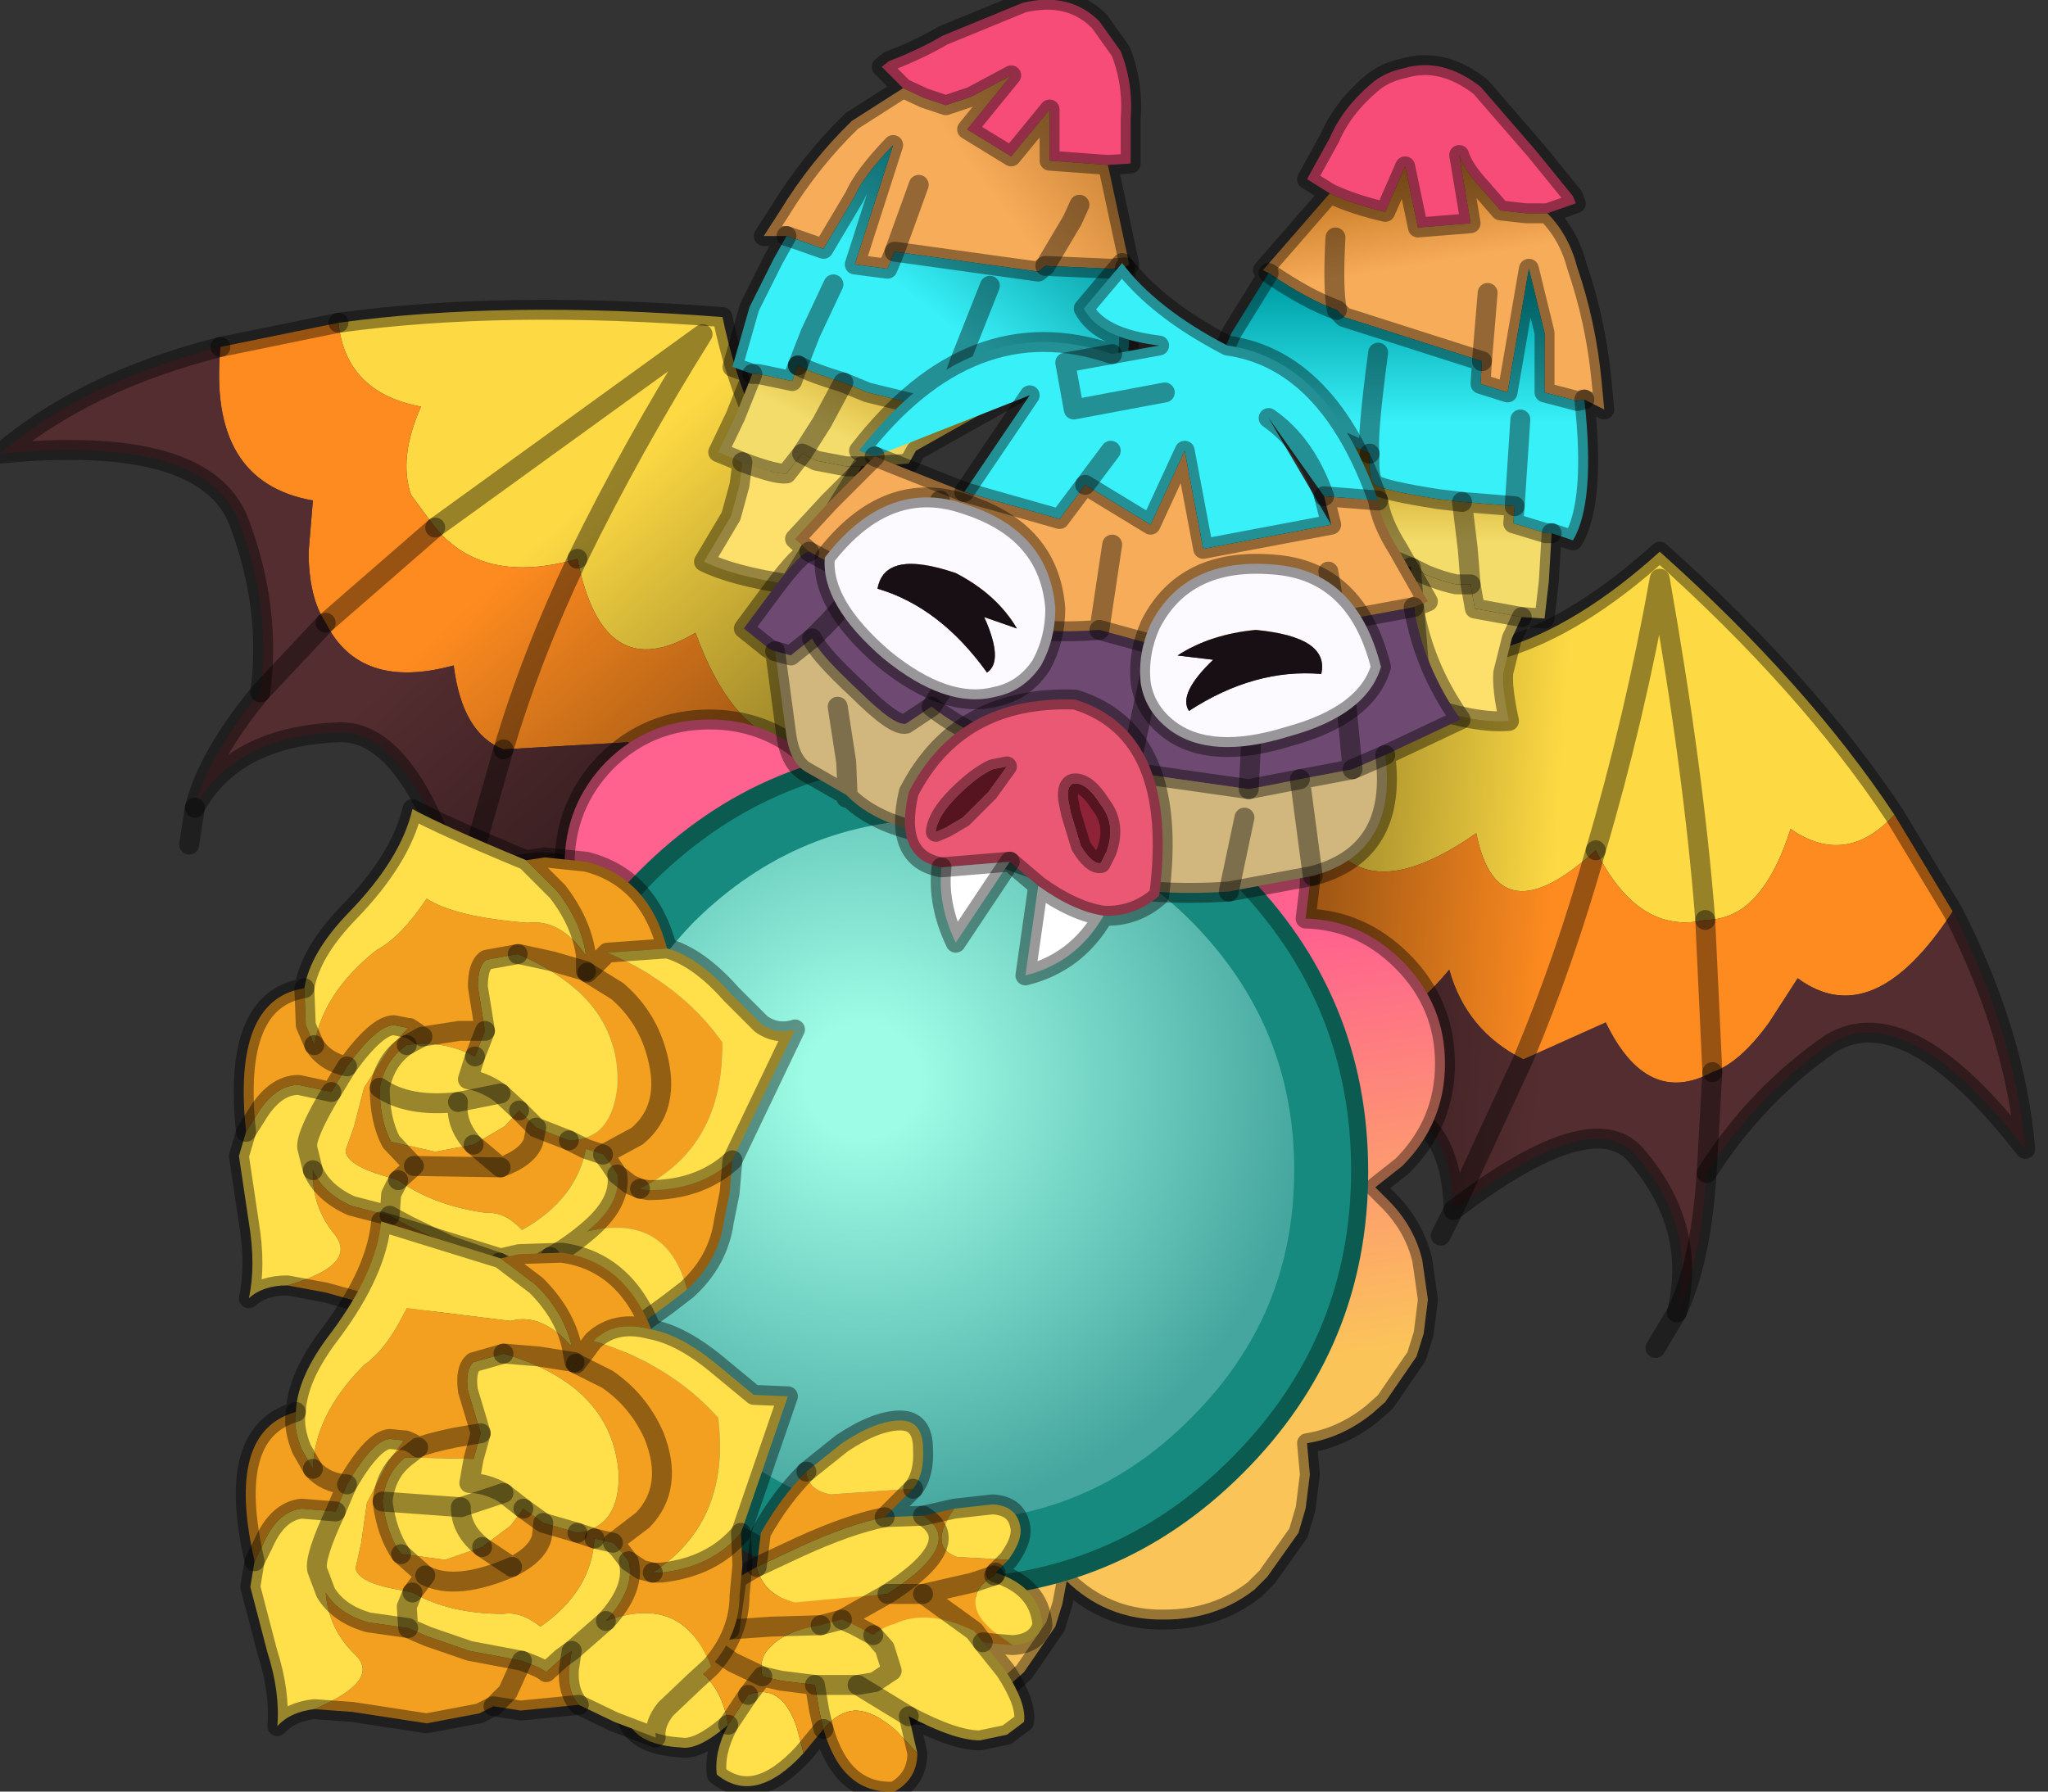 <?xml version="1.0" encoding="utf-8"?>
<svg version="1.1" id="Layer_1"
xmlns="http://www.w3.org/2000/svg"
xmlns:xlink="http://www.w3.org/1999/xlink"
width="72px" height="63px"
xml:space="preserve">
<rect width="100%" height="100%" fill="#333333" stroke="none"/>
<g id="PathID_349" transform="matrix(1, 0, 0, 1, 18.1, 26.2)">
<path style="fill:#FDD943;fill-opacity:1" d="M41.85 6.15Q41.45 0.95 40.25 -5.85Q39.35 -0.85 38 3.7Q34.55 6.85 33.8 3.1Q28.35 6.9 27.75 0L25.05 -0.35L29.6 -3.6Q34.5 -1.6 40.25 -6.8Q45.45 -2.15 48.5 2.45Q46.8 4.3 44.85 2.95Q44.2 5 43.15 5.75Q42.55 6.15 41.85 6.15Q39.5 6.7 38 3.7Q39.35 -0.85 40.25 -5.85Q41.45 0.95 41.85 6.15" />
<path style="fill:#FE8B20;fill-opacity:1" d="M45.1 8.2L44.1 9.75Q43.05 11.2 42.1 11.5Q39.8 12.75 38.35 9.75L41.85 6.15Q42.55 6.15 43.15 5.75Q44.2 5 44.85 2.95Q46.8 4.3 48.5 2.45L50.55 5.85Q47.75 10.15 45.1 8.2M38.35 9.75Q36.65 11.55 35.45 11.05Q36.9 7.6 38 3.7Q39.5 6.7 41.85 6.15L42.1 11.5M25.05 -0.35L27.75 0Q28.35 6.9 33.8 3.1Q34.55 6.85 38 3.7Q36.9 7.6 35.45 11.05Q33.45 10.05 32.85 7.9Q28.95 12.6 26 6.6L24.15 0.35L25.05 -0.35" />
<path style="fill:#542D30;fill-opacity:1" d="M38.35 9.75Q39.8 12.75 42.1 11.5L41.9 15.05L42.1 11.5Q43.05 11.2 44.1 9.75L45.1 8.2Q47.75 10.15 50.55 5.85Q52.75 10.15 53.1 14.2Q48.95 8.85 46.25 10.5Q43.65 12.3 41.9 15.05Q41.7 18.15 40.85 19.95Q41.6 16.95 39.4 14.4Q37.85 12.65 33 16.35L35.45 11.05M33 16.35Q32.95 12.15 28.8 12.4L20.45 2.8L24.15 0.35L26 6.6Q28.95 12.6 32.85 7.9Q33.45 10.05 35.45 11.05Q36.65 11.55 38.35 9.75L33 16.35" />
<path style="fill:none;stroke-width:0.7;stroke-linecap:round;stroke-linejoin:round;stroke-miterlimit:3;stroke:#000000;stroke-opacity:0.4" d="M25.05 -0.35L29.6 -3.6Q34.5 -1.6 40.25 -6.8Q45.45 -2.15 48.5 2.45L50.55 5.85Q52.75 10.15 53.1 14.2Q48.95 8.85 46.25 10.5Q43.65 12.3 41.9 15.05Q41.7 18.15 40.85 19.95L40.1 21.2" />
<path style="fill:none;stroke-width:0.7;stroke-linecap:round;stroke-linejoin:round;stroke-miterlimit:3;stroke:#000000;stroke-opacity:0.4" d="M41.85 6.15L42.1 11.5" />
<path style="fill:none;stroke-width:0.7;stroke-linecap:round;stroke-linejoin:round;stroke-miterlimit:3;stroke:#000000;stroke-opacity:0.4" d="M42.1 11.5L41.9 15.05" />
<path style="fill:none;stroke-width:0.7;stroke-linecap:round;stroke-linejoin:round;stroke-miterlimit:3;stroke:#000000;stroke-opacity:0.4" d="M24.15 0.35L20.45 2.8L28.8 12.4Q32.95 12.15 33 16.35L35.45 11.05Q36.9 7.6 38 3.7" />
<path style="fill:none;stroke-width:0.7;stroke-linecap:round;stroke-linejoin:round;stroke-miterlimit:3;stroke:#000000;stroke-opacity:0.4" d="M25.05 -0.35L24.15 0.35" />
<path style="fill:none;stroke-width:0.7;stroke-linecap:round;stroke-linejoin:round;stroke-miterlimit:3;stroke:#000000;stroke-opacity:0.4" d="M40.85 19.95Q41.6 16.95 39.4 14.4Q37.85 12.65 33 16.35L32.55 17.25" />
<path style="fill:none;stroke-width:0.7;stroke-linecap:round;stroke-linejoin:round;stroke-miterlimit:3;stroke:#000000;stroke-opacity:0.4" d="M38 3.7Q39.35 -0.85 40.25 -5.85Q41.45 0.95 41.85 6.15" />
</g>
<g id="PathID_350" transform="matrix(1, 0, 0, 1, 18.1, 26.2)">
<linearGradient
id="LinearGradID_208" gradientUnits="userSpaceOnUse" gradientTransform="matrix(0.007, 0.001, -0.001, 0.016, 30.55, 8.1)" spreadMethod ="pad" x1="-819.2" y1="0" x2="819.2" y2="0" >
<stop  offset="0" style="stop-color:#000000;stop-opacity:0.522" />
<stop  offset="1" style="stop-color:#000000;stop-opacity:0" />
</linearGradient>
<path style="fill:url(#LinearGradID_208) " d="M40.25 -6.8Q45.45 -2.15 48.5 2.45L50.55 5.85Q52.75 10.15 53.1 14.2Q48.95 8.85 46.25 10.5Q43.65 12.3 41.9 15.05Q41.7 18.15 40.85 19.95Q41.6 16.95 39.4 14.4Q37.85 12.65 33 16.35Q32.95 12.15 28.8 12.4L20.45 2.8L29.6 -3.6Q34.5 -1.6 40.25 -6.8" />
</g>
<g id="PathID_351" transform="matrix(1, 0, 0, 1, 18.1, 26.2)">
<path style="fill:#F74C78;fill-opacity:1" d="M35.55 -18.7L34.65 -18.8L34 -19.55Q33.35 -20.25 33.2 -20.75L33.6 -18.35L31.75 -18.2L31.3 -20.35L30.6 -18.75Q29.5 -19 28.65 -19.4L27.85 -19.9L28.65 -21.35Q29.1 -22.4 30.1 -23.25Q30.55 -23.65 31.25 -23.8Q32.6 -24.2 33.95 -23.15L35.9 -20.9L37.2 -19.3L37.3 -19.05L36.3 -18.7L35.55 -18.7" />
<linearGradient
id="LinearGradID_209" gradientUnits="userSpaceOnUse" gradientTransform="matrix(0, 0.003, -0.006, 0.001, 32.25, -19.35)" spreadMethod ="pad" x1="-819.2" y1="0" x2="819.2" y2="0" >
<stop  offset="0.031" style="stop-color:#B1630D;stop-opacity:1" />
<stop  offset="0.988" style="stop-color:#F7AC59;stop-opacity:1" />
</linearGradient>
<path style="fill:url(#LinearGradID_209) " d="M26.5 -16.6L26.3 -16.7L28.65 -19.4Q29.5 -19 30.6 -18.75L31.3 -20.35L31.75 -18.2L33.6 -18.35L33.2 -20.75Q33.35 -20.25 34 -19.55L34.65 -18.8L35.55 -18.7L36.3 -18.7Q37.05 -17.95 37.35 -16.8Q38 -14.9 38.2 -12.85L38.3 -11.8L37.6 -12.15L37.35 -12.1L36.2 -12.4L36.2 -14.5L35.65 -16.75L34.9 -12.4L33.95 -12.7L34 -13.5L29.15 -15.05L28.9 -15.3Q27.9 -15.65 26.5 -16.6M34.2 -15.9L34 -13.5L34.2 -15.9M28.85 -17.85Q28.75 -16.05 28.9 -15.3Q28.75 -16.05 28.85 -17.85" />
<linearGradient
id="LinearGradID_210" gradientUnits="userSpaceOnUse" gradientTransform="matrix(0, -0.003, 0.007, 0, 31.35, -13.65)" spreadMethod ="pad" x1="-819.2" y1="0" x2="819.2" y2="0" >
<stop  offset="0.031" style="stop-color:#38F0F8;stop-opacity:1" />
<stop  offset="0.988" style="stop-color:#00A1A8;stop-opacity:1" />
</linearGradient>
<path style="fill:url(#LinearGradID_210) " d="M33.3 -8.55L32.45 -8.65Q30.55 -8.95 30.25 -9.15Q30 -9.3 30.05 -10.25Q29.95 -10.8 30.35 -13.8Q29.95 -10.8 30.05 -10.25L27.45 -11.4L24.85 -12.45Q24.4 -12.8 25.2 -14.5L26.5 -16.6Q27.9 -15.65 28.9 -15.3L29.15 -15.05L34 -13.5L33.95 -12.7L34.9 -12.4L35.65 -16.75L36.2 -14.5L36.2 -12.4L37.35 -12.1L37.6 -12.15Q38 -8.55 37.2 -7.2L36.45 -7.45L36.25 -7.45L35.1 -7.8L35.15 -8.4L33.3 -8.55M35.15 -8.4L35.35 -11.45L35.15 -8.4" />
<linearGradient
id="LinearGradID_211" gradientUnits="userSpaceOnUse" gradientTransform="matrix(0, -0.003, 0.004, 0, 29.8, -9.45)" spreadMethod ="pad" x1="-819.2" y1="0" x2="819.2" y2="0" >
<stop  offset="0.031" style="stop-color:#F3DC6A;stop-opacity:1" />
<stop  offset="0.988" style="stop-color:#B17E00;stop-opacity:1" />
</linearGradient>
<path style="fill:url(#LinearGradID_211) " d="M33.75 -4.8L33.6 -5.65L33.1 -5.65L33.5 -6.9L33.3 -8.55L35.15 -8.4L35.1 -7.8L36.25 -7.45L36.45 -7.45L36.35 -5.75L36.2 -4.45L35.4 -4.5L33.75 -4.8M33.1 -5.65Q32.6 -5.75 32 -6L31.5 -6.25L30.5 -6.65L30.1 -7.1L30.05 -7.55L27.45 -11.4L30.05 -10.25Q30 -9.3 30.25 -9.15Q30.55 -8.95 32.45 -8.65L33.3 -8.55L33.5 -6.9L33.6 -5.65" />
<path style="fill:#FDE06B;fill-opacity:1" d="M33.6 -5.65L33.75 -4.8L35.4 -4.5L35.05 -3.75L34.75 -2.55Q34.7 -2 34.95 -0.85Q33.8 -0.75 31.9 -1.4L31.5 -6.25L32 -6Q32.6 -5.75 33.1 -5.65L33.6 -5.65" />
<path style="fill:none;stroke-width:0.7;stroke-linecap:round;stroke-linejoin:round;stroke-miterlimit:3;stroke:#000000;stroke-opacity:0.4" d="M36.3 -18.7L37.3 -19.05L37.2 -19.3L35.9 -20.9L33.95 -23.15Q32.6 -24.2 31.25 -23.8Q30.55 -23.65 30.1 -23.25Q29.1 -22.4 28.65 -21.35L27.85 -19.9L28.65 -19.4Q29.5 -19 30.6 -18.75L31.3 -20.35L31.75 -18.2L33.6 -18.35L33.2 -20.75Q33.35 -20.25 34 -19.55L34.65 -18.8L35.55 -18.7L36.3 -18.7Q37.05 -17.95 37.35 -16.8Q38 -14.9 38.2 -12.85L38.3 -11.8L37.6 -12.15Q38 -8.55 37.2 -7.2L36.45 -7.45L36.35 -5.75L36.2 -4.45L35.4 -4.5L35.05 -3.75L34.75 -2.55Q34.7 -2 34.95 -0.85Q33.8 -0.75 31.9 -1.4L31.5 -6.25L30.5 -6.65L30.1 -7.1L30.05 -7.55L27.45 -11.4L24.85 -12.45Q24.4 -12.8 25.2 -14.5L26.5 -16.6L26.3 -16.7L28.65 -19.4" />
<path style="fill:none;stroke-width:0.7;stroke-linecap:round;stroke-linejoin:round;stroke-miterlimit:3;stroke:#000000;stroke-opacity:0.4" d="M37.6 -12.15L37.35 -12.1L36.2 -12.4L36.2 -14.5L35.65 -16.75L34.9 -12.4L33.95 -12.7L34 -13.5L29.15 -15.05L28.9 -15.3Q27.9 -15.65 26.5 -16.6" />
<path style="fill:none;stroke-width:0.7;stroke-linecap:round;stroke-linejoin:round;stroke-miterlimit:3;stroke:#000000;stroke-opacity:0.4" d="M34 -13.5L34.2 -15.9" />
<path style="fill:none;stroke-width:0.7;stroke-linecap:round;stroke-linejoin:round;stroke-miterlimit:3;stroke:#000000;stroke-opacity:0.4" d="M28.9 -15.3Q28.75 -16.05 28.85 -17.85" />
<path style="fill:none;stroke-width:0.7;stroke-linecap:round;stroke-linejoin:round;stroke-miterlimit:3;stroke:#000000;stroke-opacity:0.4" d="M27.45 -11.4L30.05 -10.25Q29.95 -10.8 30.35 -13.8" />
<path style="fill:none;stroke-width:0.7;stroke-linecap:round;stroke-linejoin:round;stroke-miterlimit:3;stroke:#000000;stroke-opacity:0.4" d="M33.3 -8.55L32.45 -8.65Q30.55 -8.95 30.25 -9.15Q30 -9.3 30.05 -10.25" />
<path style="fill:none;stroke-width:0.7;stroke-linecap:round;stroke-linejoin:round;stroke-miterlimit:3;stroke:#000000;stroke-opacity:0.4" d="M36.45 -7.45L36.25 -7.45L35.1 -7.8L35.15 -8.4L33.3 -8.55L33.5 -6.9L33.6 -5.65L33.75 -4.8L35.4 -4.5" />
<path style="fill:none;stroke-width:0.7;stroke-linecap:round;stroke-linejoin:round;stroke-miterlimit:3;stroke:#000000;stroke-opacity:0.4" d="M35.35 -11.45L35.15 -8.4" />
<path style="fill:none;stroke-width:0.7;stroke-linecap:round;stroke-linejoin:round;stroke-miterlimit:3;stroke:#000000;stroke-opacity:0.4" d="M31.5 -6.25L32 -6Q32.6 -5.75 33.1 -5.65L33.6 -5.65" />
</g>
<g id="PathID_352" transform="matrix(1, 0, 0, 1, 18.1, 26.2)">
<path style="fill:#FDD943;fill-opacity:1" d="M6.6 -14.45L-2.8 -7.65L-3.65 -8.8Q-4.1 -10.1 -3.3 -11.9Q-5.95 -12.4 -6.2 -14.85Q-0.4 -15.65 7.3 -15.05Q8.85 -7.65 14.55 -5.35L16.45 0L13.75 -1.65Q8.7 2.5 6.35 -3.95Q3.1 -2 2.2 -6.55Q-1.1 -5.6 -2.8 -7.65Q4.1 -10.45 6.6 -14.45M-2.8 -7.65L6.6 -14.45Q4.1 -10.45 2.2 -6.55" />
<path style="fill:#FE8B20;fill-opacity:1" d="M16.8 1.15L10.85 3.95Q4.3 5.8 4 -0.1L-0.4 0.15Q-1.85 -0.4 -2.15 -2.8Q0.6 -3.2 2.2 -6.55Q3.1 -2 6.35 -3.95Q8.7 2.5 13.75 -1.65L16.45 0L16.8 1.15M-2.15 -2.8Q-5.45 -1.9 -6.65 -4.3L-2.8 -7.65Q-1.1 -5.6 2.2 -6.55Q0.6 -3.2 -0.4 0.15M-7.25 -6.8L-7.1 -8.6Q-10.8 -9.25 -10.35 -14L-6.2 -14.85Q-5.95 -12.4 -3.3 -11.9Q-4.1 -10.1 -3.65 -8.8L-2.8 -7.65L-6.65 -4.3Q-7.25 -5.2 -7.25 -6.8" />
<path style="fill:#542D30;fill-opacity:1" d="M18.35 5.4L4.55 5.8Q1.05 2.65 -1.9 5.4L-0.4 0.15L-1.9 5.4Q-3.65 -0.55 -6.2 -0.45Q-9.9 -0.3 -11.25 2.2Q-10.8 0.4 -8.95 -1.85L-6.65 -4.3Q-5.45 -1.9 -2.15 -2.8Q-1.85 -0.4 -0.4 0.15L4 -0.1Q4.3 5.8 10.85 3.95L16.8 1.15L18.35 5.4M-9.7 -7.85Q-10.9 -10.95 -18.1 -10.25Q-15.1 -12.8 -10.35 -14Q-10.8 -9.25 -7.1 -8.6L-7.25 -6.8Q-7.25 -5.2 -6.65 -4.3L-8.95 -1.85Q-8.55 -4.8 -9.7 -7.85" />
<path style="fill:none;stroke-width:0.7;stroke-linecap:round;stroke-linejoin:round;stroke-miterlimit:3;stroke:#000000;stroke-opacity:0.4" d="M2.2 -6.55Q0.6 -3.2 -0.4 0.15" />
<path style="fill:none;stroke-width:0.7;stroke-linecap:round;stroke-linejoin:round;stroke-miterlimit:3;stroke:#000000;stroke-opacity:0.4" d="M16.8 1.15L16.45 0L14.55 -5.35Q8.85 -7.65 7.3 -15.05Q-0.4 -15.65 -6.2 -14.85" />
<path style="fill:none;stroke-width:0.7;stroke-linecap:round;stroke-linejoin:round;stroke-miterlimit:3;stroke:#000000;stroke-opacity:0.4" d="M-2.8 -7.65L6.6 -14.45Q4.1 -10.45 2.2 -6.55" />
<path style="fill:none;stroke-width:0.7;stroke-linecap:round;stroke-linejoin:round;stroke-miterlimit:3;stroke:#000000;stroke-opacity:0.4" d="M-2.8 -7.65L-6.65 -4.3" />
<path style="fill:none;stroke-width:0.7;stroke-linecap:round;stroke-linejoin:round;stroke-miterlimit:3;stroke:#000000;stroke-opacity:0.4" d="M-0.4 0.15L-1.9 5.4Q1.05 2.65 4.55 5.8L18.35 5.4L16.8 1.15" />
<path style="fill:none;stroke-width:0.7;stroke-linecap:round;stroke-linejoin:round;stroke-miterlimit:3;stroke:#000000;stroke-opacity:0.4" d="M-6.65 -4.3L-8.95 -1.85Q-10.8 0.4 -11.25 2.2Q-9.9 -0.3 -6.2 -0.45Q-3.65 -0.55 -1.9 5.4L-2.1 6.35" />
<path style="fill:none;stroke-width:0.7;stroke-linecap:round;stroke-linejoin:round;stroke-miterlimit:3;stroke:#000000;stroke-opacity:0.4" d="M-10.35 -14Q-15.1 -12.8 -18.1 -10.25Q-10.9 -10.95 -9.7 -7.85Q-8.55 -4.8 -8.95 -1.85" />
<path style="fill:none;stroke-width:0.7;stroke-linecap:round;stroke-linejoin:round;stroke-miterlimit:3;stroke:#000000;stroke-opacity:0.4" d="M-6.2 -14.85L-10.35 -14" />
<path style="fill:none;stroke-width:0.7;stroke-linecap:round;stroke-linejoin:round;stroke-miterlimit:3;stroke:#000000;stroke-opacity:0.4" d="M-11.25 2.2L-11.45 3.5" />
</g>
<g id="PathID_353" transform="matrix(1, 0, 0, 1, 18.1, 26.2)">
<linearGradient
id="LinearGradID_212" gradientUnits="userSpaceOnUse" gradientTransform="matrix(-0.006, -0.007, 0.011, -0.01, 5.1, -0.8)" spreadMethod ="pad" x1="-819.2" y1="0" x2="819.2" y2="0" >
<stop  offset="0" style="stop-color:#000000;stop-opacity:0.522" />
<stop  offset="1" style="stop-color:#000000;stop-opacity:0" />
</linearGradient>
<path style="fill:url(#LinearGradID_212) " d="M14.55 -5.35L18.35 5.4L4.55 5.8Q1.05 2.65 -1.9 5.4Q-3.65 -0.55 -6.2 -0.45Q-9.9 -0.3 -11.25 2.2Q-10.8 0.4 -8.95 -1.85Q-8.55 -4.8 -9.7 -7.85Q-10.9 -10.95 -18.1 -10.25Q-15.1 -12.8 -10.35 -14L-6.2 -14.85Q-0.4 -15.65 7.3 -15.05Q8.85 -7.65 14.55 -5.35" />
</g>
<g id="PathID_354" transform="matrix(1, 0, 0, 1, 18.1, 26.2)">
<linearGradient
id="LinearGradID_213" gradientUnits="userSpaceOnUse" gradientTransform="matrix(0.001, 0.009, -0.022, 0.003, 17.2, 15.65)" spreadMethod ="pad" x1="-819.2" y1="0" x2="819.2" y2="0" >
<stop  offset="0" style="stop-color:#FF628E;stop-opacity:1" />
<stop  offset="1" style="stop-color:#FBC459;stop-opacity:1" />
</linearGradient>
<path style="fill:url(#LinearGradID_213) " d="M18.4 -1.3Q19.35 -0.35 19.7 0.9Q21.05 -0.2 22.85 -0.2Q24.95 -0.2 26.45 1.3Q27.95 2.8 27.95 4.9L27.8 6.1Q29.75 6.15 31.2 7.6Q32.7 9.1 32.7 11.2Q32.7 13.3 31.2 14.8L30.25 15.55L30.6 15.9Q31.6 16.85 31.9 18.1L32.1 19.5L31.95 20.7L31.7 21.5L30.6 23.1L30.15 23.5Q29.1 24.35 27.85 24.55L27.95 25.65L27.8 26.85L27.55 27.7L26.45 29.25L26 29.7Q24.65 30.75 22.85 30.75L22.6 30.75Q20.75 30.7 19.4 29.4L19.25 30.2L19 31L17.9 32.6L17.45 33Q16.1 34.1 14.3 34.1L14.1 34.1Q12.1 34 10.7 32.6Q9.2 31.1 9.2 29Q9.2 27.45 10 26.25L5.8 9.2Q4.35 8.9 3.2 7.8Q1.75 6.3 1.75 4.2Q1.75 2.1 3.2 0.6Q4.7 -0.9 6.85 -0.9Q8.7 -0.9 10.1 0.25Q10.45 -0.6 11.15 -1.3Q12.65 -2.8 14.8 -2.8Q16.9 -2.8 18.4 -1.3" />
<path style="fill:none;stroke-width:0.7;stroke-linecap:round;stroke-linejoin:round;stroke-miterlimit:3;stroke:#000000;stroke-opacity:0.4" d="M18.4 -1.3Q19.35 -0.35 19.7 0.9Q21.05 -0.2 22.85 -0.2Q24.95 -0.2 26.45 1.3Q27.95 2.8 27.95 4.9L27.8 6.1Q29.75 6.15 31.2 7.6Q32.7 9.1 32.7 11.2Q32.7 13.3 31.2 14.8L30.25 15.55L30.6 15.9Q31.6 16.85 31.9 18.1L32.1 19.5L31.95 20.7L31.7 21.5L30.6 23.1L30.15 23.5Q29.1 24.35 27.85 24.55L27.95 25.65L27.8 26.85L27.55 27.7L26.45 29.25L26 29.7Q24.65 30.75 22.85 30.75L22.6 30.75Q20.75 30.7 19.4 29.4L19.25 30.2L19 31L17.9 32.6L17.45 33Q16.1 34.1 14.3 34.1L14.1 34.1Q12.1 34 10.7 32.6Q9.2 31.1 9.2 29Q9.2 27.45 10 26.25L5.8 9.2Q4.35 8.9 3.2 7.8Q1.75 6.3 1.75 4.2Q1.75 2.1 3.2 0.6Q4.7 -0.9 6.85 -0.9Q8.7 -0.9 10.1 0.25Q10.45 -0.6 11.15 -1.3Q12.65 -2.8 14.8 -2.8Q16.9 -2.8 18.4 -1.3z" />
</g>
<g id="PathID_355" transform="matrix(1, 0, 0, 1, 18.1, 26.2)">
<path style="fill:#0B5B50;fill-opacity:1" d="M4.4 25.6Q0 21.2 0 15Q0 8.8 4.4 4.4Q8.8 0 15 0Q21.2 0 25.6 4.4Q30 8.8 30 15Q30 21.2 25.6 25.6Q21.2 30 15 30Q8.8 30 4.4 25.6" />
</g>
<g id="PathID_356" transform="matrix(1, 0, 0, 1, 18.1, 26.2)">
<radialGradient
id="RadialGradID_214" gradientUnits="userSpaceOnUse" gradientTransform="matrix(0.024, 0, 0, 0.024, 12.25, 11.8)" spreadMethod ="pad" cx="0" cy="0" r="819.2" fx="0" fy="0" >
<stop  offset="0.102"  style="stop-color:#9DFCE5;stop-opacity:1" />
<stop  offset="0.796"  style="stop-color:#45A69F;stop-opacity:1" />
</radialGradient>
<path style="fill:url(#RadialGradID_214) " d="M24.5 24.35Q20.6 28.3 15.05 28.3Q9.55 28.3 5.6 24.35Q1.75 20.45 1.75 14.95Q1.75 9.45 5.6 5.5Q9.55 1.6 15.05 1.6Q20.6 1.6 24.5 5.5Q28.4 9.45 28.4 14.95Q28.4 20.45 24.5 24.35" />
<path style="fill:none;stroke-width:2;stroke-linecap:round;stroke-linejoin:round;stroke-miterlimit:3;stroke:#168A7F;stroke-opacity:1" d="M24.5 24.35Q20.6 28.3 15.05 28.3Q9.55 28.3 5.6 24.35Q1.75 20.45 1.75 14.95Q1.75 9.45 5.6 5.5Q9.55 1.6 15.05 1.6Q20.6 1.6 24.5 5.5Q28.4 9.45 28.4 14.95Q28.4 20.45 24.5 24.35z" />
</g>
<g id="PathID_357" transform="matrix(1, 0, 0, 1, 18.1, 26.2)">
<path style="fill:#F39F1F;fill-opacity:1" d="M3.25 7.3Q5.85 8.4 7.3 10.45L2.55 8L3.6 8.65L2.5 7.95L1.3 7.6L2.5 7.4Q2.35 6.25 1.5 5.15L0.4 4.05L1.05 3.95L2.5 4.1Q4.7 4.65 5.35 7.15L3.25 7.3M2.55 17.1Q3.75 16.1 3.6 15.1L4.05 15.45L4.4 15.6L4.7 15.65Q6.5 15.65 7.65 14.6L7.55 15.75L7.35 16.75Q7.15 18.15 6.05 19.15Q5.35 16.45 2.55 17.1M-6.3 17.25Q-7.15 16.25 -7.1 14.95Q-6.75 15.75 -5.75 16.2L-4.4 16.55L-3.75 16.9L-2.3 17.6L-0.55 18.2Q0.15 18.5 0.25 18.7L0.85 18.25L1.25 18L1.05 18.65Q0.9 19.45 1.25 19.95L-0.8 19.9L-1.7 19.65L-2.25 19.85L-4.15 19.95L-6.65 19.25L-8 19Q-5.55 18.3 -6.3 17.25M-7.35 9.85L-7.05 10.55Q-6.65 11.15 -5.9 11.3L-6.45 12.2L-7.6 11.95Q-8.45 11.95 -9.1 13.05L-9.45 13.6Q-9.95 8.95 -7.4 8.55L-7.35 9.85M3.6 8.65Q4.65 9.55 5 10.9Q5.5 12.75 4.3 13.75L3.1 14.4L2.5 14.2L1.9 13.9Q3.4 13.9 3.6 12Q3.75 8.9 0.1 7.35L-1 7.55Q-1.3 7.75 -1.3 8.5L-1.05 10.05L-1.95 10.05L-3.25 10.25L-3.7 9.95L-3.75 9.95L-4.25 9.85Q-4.85 9.85 -5.9 11.3Q-6.65 11.15 -7.05 10.55Q-6.75 8.7 -4.85 7.2Q-4 6.75 -3.1 5.4Q-2.1 6.05 0.45 6.25Q1.6 6.1 2.5 7.4L2.5 7.95L2.55 8L3.25 7.3M7.3 10.45Q7.35 14.15 4.4 15.6L4.05 15.45L3.6 15.1L3.3 14.65L3.1 14.4L4.3 13.75Q5.5 12.75 5 10.9Q4.65 9.55 3.6 8.65L2.55 8M1.3 7.6L0.15 7.35L0.1 7.35L0.15 7.35L1.3 7.6L2.5 7.95M-1.4 10.95Q-2.55 10.35 -3.8 10.55Q-4.55 11.05 -4.75 12.05Q-4.75 13.2 -4.35 13.95L-3.9 14.05L-3.55 14.8L-0.5 14.85L-4.1 15.3L-4.6 15.15Q-5.95 14.75 -5.95 14.25L-5.65 13.4L-5.3 12.05L-4.4 10.65L-3.75 9.95L-3.7 9.95L-3.25 10.25L-1.95 10.05L-1.05 10.05L-1.4 10.95M-3.9 14.05L-2.8 14.3L-1.45 14.05L-0.35 13.4L0.15 12.85L0.75 13.45L0.65 13.95L0.75 13.45L1.9 13.9L2.5 14.2Q2.15 16 0.25 17.05Q-0.35 16.4 -1 16.45Q-2.85 16.2 -4.1 15.3L-3.55 14.8L-4.35 13.95M0.65 13.95Q0.45 14.5 -0.5 14.85L-1.45 14.05L-0.5 14.85Q0.45 14.5 0.65 13.95M-3.25 10.25L-3.8 10.55L-3.25 10.25M-0.5 14.85L-3.55 14.8M-0.55 18.2L-1.15 19.2L-1.7 19.65L-1.15 19.2L-0.55 18.2" />
<path style="fill:#FFDF4A;fill-opacity:1" d="M4.4 15.6Q7.35 14.15 7.3 10.45Q5.85 8.4 3.25 7.3L5.35 7.15Q6.45 7.45 7.6 8.75L8.65 9.8Q9.2 10.2 9.85 10L7.65 14.6Q6.5 15.65 4.7 15.65L4.4 15.6M-4.1 15.3L-4.35 15.8L-4.4 16.55L-4.35 15.8L-4.1 15.3Q-2.85 16.2 -1 16.45Q-0.35 16.4 0.25 17.05Q2.15 16 2.5 14.2L3.1 14.4L3.3 14.65L3.6 15.1Q3.75 16.1 2.55 17.1Q5.35 16.45 6.05 19.15L5.4 19.65L4.3 20.45Q3.85 20.9 3.85 21.4L2.4 20.7L1.25 19.95Q0.9 19.45 1.05 18.65L1.25 18Q1.9 17.65 2.55 17.1Q1.9 17.65 1.25 18L0.85 18.25L0.25 18.7Q0.15 18.5 -0.55 18.2L-2.3 17.6L-3.75 16.9L-4.4 16.55L-5.75 16.2Q-6.75 15.75 -7.1 14.95Q-7.15 16.25 -6.3 17.25Q-5.55 18.3 -8 19Q-8.85 19 -9.35 19.45Q-9.1 18.3 -9.35 16.8L-9.7 14.45L-9.45 13.6L-9.1 13.05Q-8.45 11.95 -7.6 11.95L-6.45 12.2L-5.9 11.3Q-4.85 9.85 -4.25 9.85L-3.75 9.95L-4.4 10.65L-5.3 12.05L-5.65 13.4L-5.95 14.25Q-5.95 14.75 -4.6 15.15L-4.1 15.3M-7.4 8.55Q-7.2 7.3 -5.85 5.9Q-4 4 -3.6 2.25Q-2.5 2.85 0.4 4.05L1.5 5.15Q2.35 6.25 2.5 7.4Q1.6 6.1 0.45 6.25Q-2.1 6.05 -3.1 5.4Q-4 6.75 -4.85 7.2Q-6.75 8.7 -7.05 10.55L-7.35 9.85L-7.4 8.55M-4.75 12.05Q-3.75 12.75 -2 12.55Q-2.1 13.35 -1.45 14.05L-2.8 14.3L-3.9 14.05L-4.35 13.95Q-4.75 13.2 -4.75 12.05Q-4.55 11.05 -3.8 10.55Q-2.55 10.35 -1.4 10.95L-1.65 11.75Q-1.05 11.85 -0.5 12.25L0.15 12.85L-0.5 12.25Q-1.05 11.85 -1.65 11.75L-1.4 10.95L-1.05 10.05L-1.3 8.5Q-1.3 7.75 -1 7.55L0.1 7.35Q3.75 8.9 3.6 12Q3.4 13.9 1.9 13.9L0.75 13.45L0.15 12.85L-0.35 13.4L-1.45 14.05Q-2.1 13.35 -2 12.55Q-3.75 12.75 -4.75 12.05M-7.1 14.95L-7.3 14.15Q-7.35 13.7 -6.45 12.2Q-7.35 13.7 -7.3 14.15L-7.1 14.95M-0.5 12.25L-2 12.55L-0.5 12.25" />
<path style="fill:none;stroke-width:0.7;stroke-linecap:round;stroke-linejoin:round;stroke-miterlimit:3;stroke:#000000;stroke-opacity:0.4" d="M0.4 4.05L1.05 3.95L2.5 4.1Q4.7 4.65 5.35 7.15Q6.45 7.45 7.6 8.75L8.65 9.8Q9.2 10.2 9.85 10L7.65 14.6L7.55 15.75L7.35 16.75Q7.15 18.15 6.05 19.15L5.4 19.65L4.3 20.45Q3.85 20.9 3.85 21.4L2.4 20.7L1.25 19.95L-0.8 19.9L-1.7 19.65L-2.25 19.85L-4.15 19.95L-6.65 19.25L-8 19Q-8.85 19 -9.35 19.45Q-9.1 18.3 -9.35 16.8L-9.7 14.45L-9.45 13.6Q-9.95 8.95 -7.4 8.55Q-7.2 7.3 -5.85 5.9Q-4 4 -3.6 2.25Q-2.5 2.85 0.4 4.05L1.5 5.15Q2.35 6.25 2.5 7.4L2.5 7.95L2.55 8L3.25 7.3L5.35 7.15" />
<path style="fill:none;stroke-width:0.7;stroke-linecap:round;stroke-linejoin:round;stroke-miterlimit:3;stroke:#000000;stroke-opacity:0.4" d="M2.55 8L3.6 8.65Q4.65 9.55 5 10.9Q5.5 12.75 4.3 13.75L3.1 14.4L3.3 14.65L3.6 15.1L4.05 15.45L4.4 15.6" />
<path style="fill:none;stroke-width:0.7;stroke-linecap:round;stroke-linejoin:round;stroke-miterlimit:3;stroke:#000000;stroke-opacity:0.4" d="M0.1 7.35L0.15 7.35L1.3 7.6L2.5 7.95" />
<path style="fill:none;stroke-width:0.7;stroke-linecap:round;stroke-linejoin:round;stroke-miterlimit:3;stroke:#000000;stroke-opacity:0.4" d="M-7.05 10.55Q-6.65 11.15 -5.9 11.3Q-4.85 9.85 -4.25 9.85L-3.75 9.95L-3.7 9.95L-3.25 10.25L-1.95 10.05L-1.05 10.05L-1.3 8.5Q-1.3 7.75 -1 7.55L0.1 7.35" />
<path style="fill:none;stroke-width:0.7;stroke-linecap:round;stroke-linejoin:round;stroke-miterlimit:3;stroke:#000000;stroke-opacity:0.4" d="M1.9 13.9L2.5 14.2L3.1 14.4" />
<path style="fill:none;stroke-width:0.7;stroke-linecap:round;stroke-linejoin:round;stroke-miterlimit:3;stroke:#000000;stroke-opacity:0.4" d="M0.15 12.85L0.75 13.45L1.9 13.9" />
<path style="fill:none;stroke-width:0.7;stroke-linecap:round;stroke-linejoin:round;stroke-miterlimit:3;stroke:#000000;stroke-opacity:0.4" d="M-1.45 14.05L-0.5 14.85Q0.45 14.5 0.65 13.95L0.75 13.45" />
<path style="fill:none;stroke-width:0.7;stroke-linecap:round;stroke-linejoin:round;stroke-miterlimit:3;stroke:#000000;stroke-opacity:0.4" d="M-4.4 16.55L-3.75 16.9L-2.3 17.6L-0.55 18.2Q0.15 18.5 0.25 18.7L0.85 18.25L1.25 18Q1.9 17.65 2.55 17.1Q3.75 16.1 3.6 15.1" />
<path style="fill:none;stroke-width:0.7;stroke-linecap:round;stroke-linejoin:round;stroke-miterlimit:3;stroke:#000000;stroke-opacity:0.4" d="M7.65 14.6Q6.5 15.65 4.7 15.65L4.4 15.6" />
<path style="fill:none;stroke-width:0.7;stroke-linecap:round;stroke-linejoin:round;stroke-miterlimit:3;stroke:#000000;stroke-opacity:0.4" d="M-4.1 15.3L-4.35 15.8L-4.4 16.55L-5.75 16.2Q-6.75 15.75 -7.1 14.95" />
<path style="fill:none;stroke-width:0.7;stroke-linecap:round;stroke-linejoin:round;stroke-miterlimit:3;stroke:#000000;stroke-opacity:0.4" d="M1.25 18L1.05 18.65Q0.9 19.45 1.25 19.95" />
<path style="fill:none;stroke-width:0.7;stroke-linecap:round;stroke-linejoin:round;stroke-miterlimit:3;stroke:#000000;stroke-opacity:0.4" d="M-7.05 10.55L-7.35 9.85L-7.4 8.55" />
<path style="fill:none;stroke-width:0.7;stroke-linecap:round;stroke-linejoin:round;stroke-miterlimit:3;stroke:#000000;stroke-opacity:0.4" d="M-9.45 13.6L-9.1 13.05Q-8.45 11.95 -7.6 11.95L-6.45 12.2L-5.9 11.3" />
<path style="fill:none;stroke-width:0.7;stroke-linecap:round;stroke-linejoin:round;stroke-miterlimit:3;stroke:#000000;stroke-opacity:0.4" d="M-3.8 10.55L-3.25 10.25" />
<path style="fill:none;stroke-width:0.7;stroke-linecap:round;stroke-linejoin:round;stroke-miterlimit:3;stroke:#000000;stroke-opacity:0.4" d="M-4.1 15.3L-3.55 14.8L-4.35 13.95Q-4.75 13.2 -4.75 12.05Q-4.55 11.05 -3.8 10.55" />
<path style="fill:none;stroke-width:0.7;stroke-linecap:round;stroke-linejoin:round;stroke-miterlimit:3;stroke:#000000;stroke-opacity:0.4" d="M-1.4 10.95L-1.05 10.05" />
<path style="fill:none;stroke-width:0.7;stroke-linecap:round;stroke-linejoin:round;stroke-miterlimit:3;stroke:#000000;stroke-opacity:0.4" d="M-1.4 10.95L-1.65 11.75Q-1.05 11.85 -0.5 12.25L0.15 12.85" />
<path style="fill:none;stroke-width:0.7;stroke-linecap:round;stroke-linejoin:round;stroke-miterlimit:3;stroke:#000000;stroke-opacity:0.4" d="M-1.45 14.05Q-2.1 13.35 -2 12.55Q-3.75 12.75 -4.75 12.05" />
<path style="fill:none;stroke-width:0.7;stroke-linecap:round;stroke-linejoin:round;stroke-miterlimit:3;stroke:#000000;stroke-opacity:0.4" d="M-3.55 14.8L-0.5 14.85" />
<path style="fill:none;stroke-width:0.7;stroke-linecap:round;stroke-linejoin:round;stroke-miterlimit:3;stroke:#000000;stroke-opacity:0.4" d="M-6.45 12.2Q-7.35 13.7 -7.3 14.15L-7.1 14.95" />
<path style="fill:none;stroke-width:0.7;stroke-linecap:round;stroke-linejoin:round;stroke-miterlimit:3;stroke:#000000;stroke-opacity:0.4" d="M-1.7 19.65L-1.15 19.2L-0.55 18.2" />
<path style="fill:none;stroke-width:0.7;stroke-linecap:round;stroke-linejoin:round;stroke-miterlimit:3;stroke:#000000;stroke-opacity:0.4" d="M-2 12.55L-0.5 12.25" />
</g>
<g id="PathID_358" transform="matrix(1, 0, 0, 1, 18.1, 26.2)">
<path style="fill:#FFDF4A;fill-opacity:1" d="M11.1 26.35Q10.3 26.2 10.25 25.55L11.5 24.55Q12.7 23.75 13.55 23.75Q14.35 23.75 14.35 24.75Q14.4 25.65 14 26.15L11.1 26.35M9.85 30.15Q8.75 29.9 8.5 28.9L10 28.2Q11.75 27.4 13 27.15L14.35 27.1Q15.9 28.05 13.1 29.85L9.85 30.15M15.55 28.55Q14.5 28.2 15.45 26.85L16.8 26.7Q17.6 26.75 17.75 27.4Q17.9 27.9 17.35 28.65L15.55 28.55M16.8 31.15Q16.1 30.55 16.2 30Q16.25 29.55 16.85 29.2L16.9 29.15L16.9 29.1Q18.45 29.6 18.55 30.95Q18.35 31.6 17.5 31.65L16.8 31.15M13.4 34.65Q12.6 33.95 11.95 33.95Q11.35 34 10.85 34.6L10.7 33.95L10.55 33.05L12.05 33.05L12.65 32.95L13.25 32.55L13 31.75L12.6 31.3L13 31.75L13.25 32.55L12.65 32.95L12.05 33.05L10.55 33.05L9.35 32.9L8.7 32.75Q8.55 32.1 9 31.7Q9.5 31.15 10.75 30.95L11.5 30.75L11.95 30.95L12.6 31.3Q12.95 31 13.35 30.9Q14.5 30.35 16.15 31.15L16.45 31.55L17.25 32.55Q18 33.7 17.9 34.35L17.3 34.8L16.35 35Q15.45 35 13.85 34.15L14.15 35.45L13.4 34.65M7.5 34.45L8.2 33.4Q9.35 32.95 9.9 34.5L10.15 35.45Q8.45 37.3 7.1 36.2Q7 35.4 7.5 34.45Q6.45 35.35 5.85 35.25Q3.3 35.1 4.05 32.9L4.7 32.1Q6.15 32.05 6.85 32.9Q7.35 33.5 7.5 34.45M12.05 33.05L13.85 34.15L12.05 33.05" />
<path style="fill:#F39F1F;fill-opacity:1" d="M8.5 28.9Q8.75 29.9 9.85 30.15L13.1 29.85L11.5 30.75L10.75 30.95Q9.5 31.15 9 31.7Q8.55 32.1 8.7 32.75L7.65 32.25L6.15 31.2L7.65 32.25L8.7 32.75L8.2 33.4L7.5 34.45Q7.35 33.5 6.85 32.9Q6.15 32.05 4.7 32.1Q5.4 31.35 6.15 31.2L7.55 31.1L7.8 29.3L8.5 28.9L8.65 27.7Q9.35 26.45 10.25 25.55Q10.3 26.2 11.1 26.35L14 26.15L13 27.15Q11.75 27.4 10 28.2L8.5 28.9M13.35 30.9Q12.95 31 12.6 31.3L11.95 30.95L11.5 30.75L13.1 29.85L14.35 29.85L13.1 29.85Q15.9 28.05 14.35 27.1L15.45 26.85Q14.5 28.2 15.55 28.55L17.35 28.65L16.9 29.1L16.9 29.15L16.85 29.2Q16.25 29.55 16.2 30Q16.1 30.55 16.8 31.15L17.5 31.65L16.9 31.6L16.45 31.55L16.15 31.15Q14.5 30.35 13.35 30.9M9.9 34.5Q9.35 32.95 8.2 33.4L8.7 32.75L9.35 32.9L10.55 33.05L10.7 33.95L10.85 34.6Q11.35 34 11.95 33.95Q12.6 33.95 13.4 34.65L14.15 35.45Q14.15 36.35 13.35 36.8Q11.5 36.9 10.85 34.6L10.15 35.45L9.9 34.5M16.15 31.15L14.35 29.85L16.1 29.45L16.85 29.2L16.1 29.45L14.35 29.85L16.15 31.15M10.75 30.95L9 31L7.55 31.1L9 31L10.75 30.95" />
<path style="fill:none;stroke-width:0.7;stroke-linecap:round;stroke-linejoin:round;stroke-miterlimit:3;stroke:#000000;stroke-opacity:0.4" d="M14 26.15Q14.4 25.65 14.35 24.75Q14.35 23.75 13.55 23.75Q12.7 23.75 11.5 24.55L10.25 25.55" />
<path style="fill:none;stroke-width:0.7;stroke-linecap:round;stroke-linejoin:round;stroke-miterlimit:3;stroke:#000000;stroke-opacity:0.4" d="M14 26.15L13 27.15L14.35 27.1L15.45 26.85L16.8 26.7Q17.6 26.75 17.75 27.4Q17.9 27.9 17.35 28.65L16.9 29.1Q18.45 29.6 18.55 30.95Q18.35 31.6 17.5 31.65L16.9 31.6L16.45 31.55L17.25 32.55Q18 33.7 17.9 34.35L17.3 34.8L16.35 35Q15.45 35 13.85 34.15L14.15 35.45Q14.15 36.35 13.35 36.8Q11.5 36.9 10.85 34.6L10.15 35.45Q8.45 37.3 7.1 36.2Q7 35.4 7.5 34.45Q6.45 35.35 5.85 35.25Q3.3 35.1 4.05 32.9L4.7 32.1Q5.4 31.35 6.15 31.2L7.55 31.1L7.8 29.3L8.5 28.9L8.65 27.7Q9.35 26.45 10.25 25.55" />
<path style="fill:none;stroke-width:0.7;stroke-linecap:round;stroke-linejoin:round;stroke-miterlimit:3;stroke:#000000;stroke-opacity:0.4" d="M16.9 29.1L16.9 29.15L16.85 29.2" />
<path style="fill:none;stroke-width:0.7;stroke-linecap:round;stroke-linejoin:round;stroke-miterlimit:3;stroke:#000000;stroke-opacity:0.4" d="M16.85 29.2L16.1 29.45L14.35 29.85L16.15 31.15L16.45 31.55" />
<path style="fill:none;stroke-width:0.7;stroke-linecap:round;stroke-linejoin:round;stroke-miterlimit:3;stroke:#000000;stroke-opacity:0.4" d="M13.1 29.85Q15.9 28.05 14.35 27.1" />
<path style="fill:none;stroke-width:0.7;stroke-linecap:round;stroke-linejoin:round;stroke-miterlimit:3;stroke:#000000;stroke-opacity:0.4" d="M14.35 29.85L13.1 29.85L11.5 30.75L11.95 30.95L12.6 31.3" />
<path style="fill:none;stroke-width:0.7;stroke-linecap:round;stroke-linejoin:round;stroke-miterlimit:3;stroke:#000000;stroke-opacity:0.4" d="M10.55 33.05L12.05 33.05L12.65 32.95L13.25 32.55L13 31.75L12.6 31.3" />
<path style="fill:none;stroke-width:0.7;stroke-linecap:round;stroke-linejoin:round;stroke-miterlimit:3;stroke:#000000;stroke-opacity:0.4" d="M10.85 34.6L10.7 33.95L10.55 33.05L9.35 32.9L8.7 32.75L8.2 33.4" />
<path style="fill:none;stroke-width:0.7;stroke-linecap:round;stroke-linejoin:round;stroke-miterlimit:3;stroke:#000000;stroke-opacity:0.4" d="M13.85 34.15L12.05 33.05" />
<path style="fill:none;stroke-width:0.7;stroke-linecap:round;stroke-linejoin:round;stroke-miterlimit:3;stroke:#000000;stroke-opacity:0.4" d="M11.5 30.75L10.75 30.95" />
<path style="fill:none;stroke-width:0.7;stroke-linecap:round;stroke-linejoin:round;stroke-miterlimit:3;stroke:#000000;stroke-opacity:0.4" d="M8.7 32.75L7.65 32.25L6.15 31.2" />
<path style="fill:none;stroke-width:0.7;stroke-linecap:round;stroke-linejoin:round;stroke-miterlimit:3;stroke:#000000;stroke-opacity:0.4" d="M13 27.15Q11.75 27.4 10 28.2L8.5 28.9" />
<path style="fill:none;stroke-width:0.7;stroke-linecap:round;stroke-linejoin:round;stroke-miterlimit:3;stroke:#000000;stroke-opacity:0.4" d="M7.5 34.45L8.2 33.4" />
<path style="fill:none;stroke-width:0.7;stroke-linecap:round;stroke-linejoin:round;stroke-miterlimit:3;stroke:#000000;stroke-opacity:0.4" d="M7.55 31.1L9 31L10.75 30.95" />
</g>
<g id="PathID_359" transform="matrix(1, 0, 0, 1, 18.1, 26.2)">
<path style="fill:#F39F1F;fill-opacity:1" d="M2.75 20.95Q5.45 21.75 7.15 23.65L2.15 21.75L3.25 22.3L2.1 21.7L0.85 21.5L2 21.15Q1.75 20 0.75 19L-0.5 18.05L0.15 17.9L1.65 17.85Q3.85 18.15 4.8 20.55Q3.55 20.2 2.75 20.95M3.2 30.8Q4.25 29.65 4 28.7L4.45 29L4.85 29.1L5.15 29.1Q6.95 28.9 7.95 27.7L8 28.85L7.9 29.9Q7.9 31.25 6.9 32.4Q5.9 29.8 3.2 30.8M-5.6 32Q-6.55 31.1 -6.65 29.8Q-6.2 30.55 -5.15 30.85L-3.75 31.05L-3.05 31.35L-1.6 31.85L0.25 32.2Q0.95 32.45 1.1 32.6L1.65 32.1L2 31.85L1.9 32.5Q1.85 33.3 2.25 33.75L0.2 33.95L-0.75 33.8L-1.25 34.05L-3.1 34.4L-5.7 34L-7.05 33.9Q-4.7 32.9 -5.6 32M3.25 22.3Q4.35 23.05 4.9 24.3Q5.6 26.1 4.5 27.25L3.45 28.05L2.8 27.9Q2.7 29.75 0.9 31Q0.2 30.45 -0.4 30.55Q-2.3 30.55 -3.6 29.8L-3.15 29.2L-4 28.45L-3.15 29.2L-3.6 29.8L-4.1 29.7Q-5.5 29.45 -5.6 28.95L-5.4 28.05L-5.2 26.65L-4.45 25.2L-3.9 24.45L-3.85 24.45Q-3.55 24.55 -3.4 24.7Q-3.05 24.55 -2.1 24.35L-1.2 24.2L-2.1 24.35Q-3.05 24.55 -3.4 24.7Q-3.55 24.55 -3.85 24.45L-3.9 24.45L-4.4 24.4Q-5 24.45 -5.9 26L-6.3 26.95L-7.5 26.85Q-8.35 26.95 -8.85 28.1L-9.15 28.7Q-10.2 24.15 -7.7 23.45Q-7.8 24 -7.5 24.75L-7.1 25.45Q-6.65 25.95 -5.9 26Q-6.65 25.95 -7.1 25.45Q-7.05 23.55 -5.3 21.8Q-4.5 21.25 -3.8 19.8L-0.15 20.25Q0.95 19.95 2 21.15L2.1 21.7L2.15 21.75L2.75 20.95M7.15 23.65Q7.6 27.3 4.85 29.1L4.45 29L4 28.7L3.65 28.25L3.45 28.05L4.5 27.25Q5.6 26.1 4.9 24.3Q4.35 23.05 3.25 22.3L2.15 21.75M0.85 21.5L-0.35 21.4L-0.4 21.4L-1.45 21.7Q-1.75 21.95 -1.65 22.7L-1.2 24.2L-1.45 25.1L-3.85 25.05L-3.4 24.7L-3.85 25.05Q-4.55 25.6 -4.65 26.6Q-4.5 27.75 -4 28.45L-3.55 28.5L-2.45 28.65L-1.15 28.2L-0.1 28.9Q0.8 28.45 0.95 27.85L1 27.35L0.95 27.85Q0.8 28.45 -0.1 28.9L-1.15 28.2L-0.15 27.45L0.3 26.85L1 27.35L2.2 27.7Q3.7 27.5 3.65 25.6Q3.4 22.5 -0.4 21.4L-0.35 21.4L0.85 21.5L2.1 21.7M2.2 27.7L2.8 27.9L2.2 27.7M-0.1 28.9Q-2.05 29.75 -3.15 29.2Q-2.05 29.75 -0.1 28.9M0.25 32.2L-0.25 33.3L-0.75 33.8L-0.25 33.3L0.25 32.2" />
<path style="fill:#FFDF4A;fill-opacity:1" d="M4.85 29.1Q7.6 27.3 7.15 23.65Q5.45 21.75 2.75 20.95Q3.55 20.2 4.8 20.55Q5.9 20.75 7.25 21.9L8.4 22.85L9.6 22.9L7.95 27.7Q6.95 28.9 5.15 29.1L4.85 29.1M1.9 32.5L2 31.85L3.2 30.8Q5.9 29.8 6.9 32.4L6.3 32.95L5.3 33.9Q4.9 34.4 4.95 34.9L3.5 34.35L2.25 33.75Q1.85 33.3 1.9 32.5M-6.3 26.95Q-7.05 28.55 -6.95 29L-6.65 29.8Q-6.55 31.1 -5.6 32Q-4.7 32.9 -7.05 33.9Q-7.9 34 -8.35 34.5Q-8.25 33.3 -8.7 31.9L-9.3 29.6L-9.15 28.7L-8.85 28.1Q-8.35 26.95 -7.5 26.85L-6.3 26.95M-7.7 23.45Q-7.65 22.2 -6.45 20.65Q-4.85 18.5 -4.7 16.75L-0.5 18.05L0.75 19Q1.75 20 2 21.15Q0.95 19.95 -0.15 20.25L-3.8 19.8Q-4.5 21.25 -5.3 21.8Q-7.05 23.55 -7.1 25.45L-7.5 24.75Q-7.8 24 -7.7 23.45M2 31.85L1.65 32.1L1.1 32.6Q0.95 32.45 0.25 32.2L-1.6 31.85L-3.05 31.35L-3.75 31.05L-5.15 30.85L-3.8 30.3L-3.6 29.8Q-2.3 30.55 -0.4 30.55Q0.2 30.45 0.9 31Q2.7 29.75 2.8 27.9L3.45 28.05L3.65 28.25L4 28.7Q4.25 29.65 3.2 30.8L2 31.85M-0.4 26.3L-1.9 26.8Q-1 25.95 -1.6 25.95L-1.45 25.1L-1.2 24.2L-1.65 22.7Q-1.75 21.95 -1.45 21.7L-0.4 21.4Q3.4 22.5 3.65 25.6Q3.7 27.5 2.2 27.7L1 27.35L0.3 26.85L-0.15 27.45L-0.4 26.3M-1.9 26.8Q-1.9 27.6 -1.15 28.2Q-1.9 27.6 -1.9 26.8L-4.65 26.6Q-4.55 25.6 -3.85 25.05L-1.45 25.1L-1.6 25.95Q-1 25.95 -0.4 26.3L0.3 26.85M-0.15 27.45L-1.15 28.2L-2.45 28.65L-3.55 28.5L-4 28.45Q-4.5 27.75 -4.65 26.6L-1.9 26.8L-0.4 26.3M-5.15 30.85Q-6.2 30.55 -6.65 29.8L-6.95 29Q-7.05 28.55 -6.3 26.95L-5.9 26Q-5 24.45 -4.4 24.4L-3.9 24.45L-4.45 25.2L-5.2 26.65L-5.4 28.05L-5.6 28.95Q-5.5 29.45 -4.1 29.7L-3.6 29.8L-3.8 30.3L-3.75 31.05" />
<path style="fill:none;stroke-width:0.7;stroke-linecap:round;stroke-linejoin:round;stroke-miterlimit:3;stroke:#000000;stroke-opacity:0.4" d="M-0.5 18.05L0.15 17.9L1.65 17.85Q3.85 18.15 4.8 20.55Q5.9 20.75 7.25 21.9L8.4 22.85L9.6 22.9L7.95 27.7L8 28.85L7.9 29.9Q7.9 31.25 6.9 32.4L6.3 32.95L5.3 33.9Q4.9 34.4 4.95 34.9L3.5 34.35L2.25 33.75L0.2 33.95L-0.75 33.8L-1.25 34.05L-3.1 34.4L-5.7 34L-7.05 33.9Q-7.9 34 -8.35 34.5Q-8.25 33.3 -8.7 31.9L-9.3 29.6L-9.15 28.7Q-10.2 24.15 -7.7 23.45Q-7.65 22.2 -6.45 20.65Q-4.85 18.5 -4.7 16.75L-0.5 18.05L0.75 19Q1.75 20 2 21.15L2.1 21.7L2.15 21.75L2.75 20.95Q3.55 20.2 4.8 20.55" />
<path style="fill:none;stroke-width:0.7;stroke-linecap:round;stroke-linejoin:round;stroke-miterlimit:3;stroke:#000000;stroke-opacity:0.4" d="M2.15 21.75L3.25 22.3Q4.35 23.05 4.9 24.3Q5.6 26.1 4.5 27.25L3.45 28.05L3.65 28.25L4 28.7L4.45 29L4.85 29.1" />
<path style="fill:none;stroke-width:0.7;stroke-linecap:round;stroke-linejoin:round;stroke-miterlimit:3;stroke:#000000;stroke-opacity:0.4" d="M-0.4 21.4L-0.35 21.4L0.85 21.5L2.1 21.7" />
<path style="fill:none;stroke-width:0.7;stroke-linecap:round;stroke-linejoin:round;stroke-miterlimit:3;stroke:#000000;stroke-opacity:0.4" d="M7.95 27.7Q6.95 28.9 5.15 29.1L4.85 29.1" />
<path style="fill:none;stroke-width:0.7;stroke-linecap:round;stroke-linejoin:round;stroke-miterlimit:3;stroke:#000000;stroke-opacity:0.4" d="M0.3 26.85L1 27.35L2.2 27.7" />
<path style="fill:none;stroke-width:0.7;stroke-linecap:round;stroke-linejoin:round;stroke-miterlimit:3;stroke:#000000;stroke-opacity:0.4" d="M-0.4 21.4L-1.45 21.7Q-1.75 21.95 -1.65 22.7L-1.2 24.2L-1.45 25.1L-1.6 25.95Q-1 25.95 -0.4 26.3L0.3 26.85" />
<path style="fill:none;stroke-width:0.7;stroke-linecap:round;stroke-linejoin:round;stroke-miterlimit:3;stroke:#000000;stroke-opacity:0.4" d="M-1.15 28.2L-0.1 28.9Q0.8 28.45 0.95 27.85L1 27.35" />
<path style="fill:none;stroke-width:0.7;stroke-linecap:round;stroke-linejoin:round;stroke-miterlimit:3;stroke:#000000;stroke-opacity:0.4" d="M3.2 30.8Q4.25 29.65 4 28.7" />
<path style="fill:none;stroke-width:0.7;stroke-linecap:round;stroke-linejoin:round;stroke-miterlimit:3;stroke:#000000;stroke-opacity:0.4" d="M3.45 28.05L2.8 27.9" />
<path style="fill:none;stroke-width:0.7;stroke-linecap:round;stroke-linejoin:round;stroke-miterlimit:3;stroke:#000000;stroke-opacity:0.4" d="M-3.6 29.8L-3.8 30.3L-3.75 31.05L-3.05 31.35L-1.6 31.85L0.25 32.2Q0.95 32.45 1.1 32.6L1.65 32.1L2 31.85L3.2 30.8" />
<path style="fill:none;stroke-width:0.7;stroke-linecap:round;stroke-linejoin:round;stroke-miterlimit:3;stroke:#000000;stroke-opacity:0.4" d="M2.8 27.9L2.2 27.7" />
<path style="fill:none;stroke-width:0.7;stroke-linecap:round;stroke-linejoin:round;stroke-miterlimit:3;stroke:#000000;stroke-opacity:0.4" d="M2 31.85L1.9 32.5Q1.85 33.3 2.25 33.75" />
<path style="fill:none;stroke-width:0.7;stroke-linecap:round;stroke-linejoin:round;stroke-miterlimit:3;stroke:#000000;stroke-opacity:0.4" d="M-5.9 26Q-5 24.45 -4.4 24.4L-3.9 24.45L-3.85 24.45Q-3.55 24.55 -3.4 24.7Q-3.05 24.55 -2.1 24.35L-1.2 24.2" />
<path style="fill:none;stroke-width:0.7;stroke-linecap:round;stroke-linejoin:round;stroke-miterlimit:3;stroke:#000000;stroke-opacity:0.4" d="M-7.1 25.45Q-6.65 25.95 -5.9 26L-6.3 26.95Q-7.05 28.55 -6.95 29L-6.65 29.8Q-6.2 30.55 -5.15 30.85L-3.75 31.05" />
<path style="fill:none;stroke-width:0.7;stroke-linecap:round;stroke-linejoin:round;stroke-miterlimit:3;stroke:#000000;stroke-opacity:0.4" d="M-4.65 26.6L-1.9 26.8L-0.4 26.3" />
<path style="fill:none;stroke-width:0.7;stroke-linecap:round;stroke-linejoin:round;stroke-miterlimit:3;stroke:#000000;stroke-opacity:0.4" d="M-4 28.45Q-4.5 27.75 -4.65 26.6Q-4.55 25.6 -3.85 25.05L-3.4 24.7" />
<path style="fill:none;stroke-width:0.7;stroke-linecap:round;stroke-linejoin:round;stroke-miterlimit:3;stroke:#000000;stroke-opacity:0.4" d="M-1.15 28.2Q-1.9 27.6 -1.9 26.8" />
<path style="fill:none;stroke-width:0.7;stroke-linecap:round;stroke-linejoin:round;stroke-miterlimit:3;stroke:#000000;stroke-opacity:0.4" d="M-3.6 29.8L-3.15 29.2L-4 28.45" />
<path style="fill:none;stroke-width:0.7;stroke-linecap:round;stroke-linejoin:round;stroke-miterlimit:3;stroke:#000000;stroke-opacity:0.4" d="M-3.15 29.2Q-2.05 29.75 -0.1 28.9" />
<path style="fill:none;stroke-width:0.7;stroke-linecap:round;stroke-linejoin:round;stroke-miterlimit:3;stroke:#000000;stroke-opacity:0.4" d="M-9.15 28.7L-8.85 28.1Q-8.35 26.95 -7.5 26.85L-6.3 26.95" />
<path style="fill:none;stroke-width:0.7;stroke-linecap:round;stroke-linejoin:round;stroke-miterlimit:3;stroke:#000000;stroke-opacity:0.4" d="M-7.1 25.45L-7.5 24.75Q-7.8 24 -7.7 23.45" />
<path style="fill:none;stroke-width:0.7;stroke-linecap:round;stroke-linejoin:round;stroke-miterlimit:3;stroke:#000000;stroke-opacity:0.4" d="M-0.75 33.8L-0.25 33.3L0.25 32.2" />
</g>
<g id="PathID_360" transform="matrix(1, 0, 0, 1, 18.1, 26.2)">
<path style="fill:#F74C78;fill-opacity:1" d="M18.8 -20.55L18.8 -22.35L17.45 -20.7L15.9 -21.65L17.45 -23.55L16.05 -22.8L15.15 -22.5L14.4 -22.75L13.65 -23.1L12.9 -23.85L13.15 -24.05Q14.2 -24.45 15.05 -24.95L17.85 -26.1Q19.5 -26.5 20.55 -25.45L21.3 -24.4Q21.75 -23.25 21.65 -22L21.65 -20.45L20.85 -20.4L18.8 -20.55" />
<linearGradient
id="LinearGradID_215" gradientUnits="userSpaceOnUse" gradientTransform="matrix(0.002, -0.002, 0.003, 0.004, 17.3, -22.25)" spreadMethod ="pad" x1="-819.2" y1="0" x2="819.2" y2="0" >
<stop  offset="0.031" style="stop-color:#F7AC59;stop-opacity:1" />
<stop  offset="0.988" style="stop-color:#CB8436;stop-opacity:1" />
</linearGradient>
<path style="fill:url(#LinearGradID_215) " d="M20.95 -16.75L18.65 -16.85L18.4 -16.65L13.35 -17.35L14.2 -19.7L13.35 -17.35L13.1 -16.75L11.95 -16.9L13.3 -21.1Q12.25 -20 11.95 -19.3L10.85 -17.45L9.85 -17.8L9.55 -17.9L8.75 -17.9L9.3 -18.75Q10.4 -20.55 11.85 -21.95L13.65 -23.1L14.4 -22.75L15.15 -22.5L16.05 -22.8L17.45 -23.55L15.9 -21.65L17.45 -20.7L18.8 -22.35L18.8 -20.55L20.85 -20.4L21.6 -16.9L21.45 -16.8L20.95 -16.75M19.85 -19L19.6 -18.45L18.65 -16.85L19.6 -18.45L19.85 -19" />
<linearGradient
id="LinearGradID_216" gradientUnits="userSpaceOnUse" gradientTransform="matrix(0.003, -0.003, 0.005, 0.004, 16.15, -18.2)" spreadMethod ="pad" x1="-819.2" y1="0" x2="819.2" y2="0" >
<stop  offset="0.031" style="stop-color:#38F0F8;stop-opacity:1" />
<stop  offset="0.988" style="stop-color:#008F95;stop-opacity:1" />
</linearGradient>
<path style="fill:url(#LinearGradID_216) " d="M15.4 -12.8L15.65 -13.5L16.7 -16.15L15.65 -13.5L15.4 -12.8L14.65 -11.85L12.4 -12.4L11.55 -12.75Q10.4 -13.1 9.95 -13.35L10.4 -14.5L11.2 -16.2L10.4 -14.5L9.95 -13.35L9.75 -12.8L8.55 -13.05L8.35 -13.05L7.65 -13.3L8.25 -15.4L9.1 -17.1L9.55 -17.9L9.85 -17.8L10.85 -17.45L11.95 -19.3Q12.25 -20 13.3 -21.1L11.95 -16.9L13.1 -16.75L13.35 -17.35L18.4 -16.65L18.65 -16.85L20.95 -16.75L21.45 -16.8L21.6 -14.4Q21.55 -12.55 20.95 -12.45L18.1 -12.6L15.4 -12.8" />
<linearGradient
id="LinearGradID_217" gradientUnits="userSpaceOnUse" gradientTransform="matrix(0.002, -0.003, 0.002, 0.001, 15.3, -12)" spreadMethod ="pad" x1="-819.2" y1="0" x2="819.2" y2="0" >
<stop  offset="0.031" style="stop-color:#F3DC6A;stop-opacity:1" />
<stop  offset="0.988" style="stop-color:#B17E00;stop-opacity:1" />
</linearGradient>
<path style="fill:url(#LinearGradID_217) " d="M11.65 -9.8L10.6 -10L10.1 -10.25L10.8 -11.35L11.55 -12.75L10.8 -11.35L10.1 -10.25L9.55 -9.55Q9.2 -9.5 8 -9.95L7.15 -10.3L7.75 -11.55L8.35 -13.05L8.55 -13.05L9.75 -12.8L9.95 -13.35Q10.4 -13.1 11.55 -12.75L12.4 -12.4L14.65 -11.85L15.4 -12.8L18.1 -12.6L14.1 -10.35L13.85 -9.9L13.2 -9.85L12.2 -9.8L11.65 -9.8" />
<path style="fill:#FDE06B;fill-opacity:1" d="M12.2 -9.8L9.65 -5.65Q7.65 -5.95 6.65 -6.45L7.6 -8.05L7.9 -9.15L8 -9.95Q9.2 -9.5 9.55 -9.55L10.1 -10.25L10.6 -10L11.65 -9.8L12.2 -9.8" />
<path style="fill:none;stroke-width:0.7;stroke-linecap:round;stroke-linejoin:round;stroke-miterlimit:3;stroke:#000000;stroke-opacity:0.4" d="M13.65 -23.1L12.9 -23.85L13.15 -24.05Q14.2 -24.45 15.05 -24.95L17.85 -26.1Q19.5 -26.5 20.55 -25.45L21.3 -24.4Q21.75 -23.25 21.65 -22L21.65 -20.45L20.85 -20.4L21.6 -16.9L21.45 -16.8L21.6 -14.4Q21.55 -12.55 20.95 -12.45L18.1 -12.6L14.1 -10.35L13.85 -9.9L13.2 -9.85L12.2 -9.8L9.65 -5.65Q7.65 -5.95 6.65 -6.45L7.6 -8.05L7.9 -9.15L8 -9.95L7.15 -10.3L7.75 -11.55L8.35 -13.05L7.65 -13.3L8.25 -15.4L9.1 -17.1L9.55 -17.9L8.75 -17.9L9.3 -18.75Q10.4 -20.55 11.85 -21.95L13.65 -23.1L14.4 -22.75L15.15 -22.5L16.05 -22.8L17.45 -23.55L15.9 -21.65L17.45 -20.7L18.8 -22.35L18.8 -20.55L20.85 -20.4" />
<path style="fill:none;stroke-width:0.7;stroke-linecap:round;stroke-linejoin:round;stroke-miterlimit:3;stroke:#000000;stroke-opacity:0.4" d="M9.55 -17.9L9.85 -17.8L10.85 -17.45L11.95 -19.3Q12.25 -20 13.3 -21.1L11.95 -16.9L13.1 -16.75L13.35 -17.35L14.2 -19.7" />
<path style="fill:none;stroke-width:0.7;stroke-linecap:round;stroke-linejoin:round;stroke-miterlimit:3;stroke:#000000;stroke-opacity:0.4" d="M9.95 -13.35L10.4 -14.5L11.2 -16.2" />
<path style="fill:none;stroke-width:0.7;stroke-linecap:round;stroke-linejoin:round;stroke-miterlimit:3;stroke:#000000;stroke-opacity:0.4" d="M9.95 -13.35Q10.4 -13.1 11.55 -12.75L12.4 -12.4L14.65 -11.85L15.4 -12.8L15.65 -13.5L16.7 -16.15" />
<path style="fill:none;stroke-width:0.7;stroke-linecap:round;stroke-linejoin:round;stroke-miterlimit:3;stroke:#000000;stroke-opacity:0.4" d="M15.4 -12.8L18.1 -12.6" />
<path style="fill:none;stroke-width:0.7;stroke-linecap:round;stroke-linejoin:round;stroke-miterlimit:3;stroke:#000000;stroke-opacity:0.4" d="M18.65 -16.85L19.6 -18.45L19.85 -19" />
<path style="fill:none;stroke-width:0.7;stroke-linecap:round;stroke-linejoin:round;stroke-miterlimit:3;stroke:#000000;stroke-opacity:0.4" d="M13.35 -17.35L18.4 -16.65L18.65 -16.85L20.95 -16.75L21.45 -16.8" />
<path style="fill:none;stroke-width:0.7;stroke-linecap:round;stroke-linejoin:round;stroke-miterlimit:3;stroke:#000000;stroke-opacity:0.4" d="M8.35 -13.05L8.55 -13.05L9.75 -12.8L9.95 -13.35" />
<path style="fill:none;stroke-width:0.7;stroke-linecap:round;stroke-linejoin:round;stroke-miterlimit:3;stroke:#000000;stroke-opacity:0.4" d="M8 -9.95Q9.2 -9.5 9.55 -9.55L10.1 -10.25L10.8 -11.35L11.55 -12.75" />
<path style="fill:none;stroke-width:0.7;stroke-linecap:round;stroke-linejoin:round;stroke-miterlimit:3;stroke:#000000;stroke-opacity:0.4" d="M10.1 -10.25L10.6 -10L11.65 -9.8L12.2 -9.8" />
</g>
<g id="PathID_361" transform="matrix(1, 0, 0, 1, 18.1, 26.2)">
<path style="fill:#6E4A72;fill-opacity:1" d="M12.3 -5.75L12.9 -5.45L11.05 -4.35L10.45 -3.75L9.7 -3.15L9.15 -3.3Q8.95 -3.35 8.8 -3.5L8.05 -4.1L9.05 -5.45Q10.05 -6.8 10.35 -6.8L12.3 -5.75M12.9 -5.45L13.75 -6.45Q15.6 -3.65 20.55 -4.05L22.55 -3.5L26.05 -3.3L29 -3.9L28.9 -4.35L31.6 -4.85Q31.95 -2.75 33.25 -0.9L30.6 0.35L29.45 0.85L29 -3.9L29.45 0.85L27.6 1.2L25.8 1.55L21.6 0.95L22.55 -3.5L21.6 0.95Q17.05 0.55 14.65 -1.35L15.1 -2.05Q15.8 -2.95 16.1 -3.85Q15.8 -2.95 15.1 -2.05L14.65 -1.35L13.75 -0.75Q13.35 -0.65 12.05 -1.95Q10.7 -3.2 10.45 -3.75L11.05 -4.35L12.3 -5.75M26.05 -3.3L25.8 1.55L26.05 -3.3" />
<path style="fill:#D1B77E;fill-opacity:1" d="M28.05 4.6L27.6 1.2L29.45 0.85L30.6 0.35Q31.05 3.8 28.05 4.6L25.1 5.15Q19.95 5.5 15.65 3.25Q12.95 3.05 11.7 1.8L11.65 0.6L11.35 -1.35L11.65 0.6L11.7 1.8L11.65 1.75L10.25 0.95Q9.7 0.65 9.55 -0.3L9.15 -3.3L9.7 -3.15L10.45 -3.75Q10.7 -3.2 12.05 -1.95Q13.35 -0.65 13.75 -0.75L14.65 -1.35Q17.05 0.55 21.6 0.95L25.8 1.55L27.6 1.2L28.05 4.6M25.65 2.55L25.1 5.15L25.65 2.55" />
<path style="fill:#F7AC59;fill-opacity:1" d="M28.6 -6.1L28.9 -4.35L29 -3.9L26.05 -3.3L22.55 -3.5L20.55 -4.05L21 -7.05L20.55 -4.05Q15.6 -3.65 13.75 -6.45L12.9 -5.45L12.3 -5.75L10.35 -6.8L9.85 -7.25L11.05 -8.55L12.65 -10.15L15.8 -8.9L19.15 -7.95L20.05 -9.15L22.35 -7.75L23.55 -10.35L24.2 -6.9L28.7 -7.75L28.45 -8.75L30.35 -8.6Q30.45 -7.85 31.05 -6.9L32.1 -5.05L31.6 -4.85L28.9 -4.35L28.6 -6.1M14.95 -8.6L13.75 -6.45L14.95 -8.6" />
<path style="fill:#38F0F8;fill-opacity:1" d="M12.65 -10.15L12.1 -10.35Q16.05 -15.45 21 -13.75L19.35 -13.45L22.65 -14.05Q20.55 -14.3 20 -15.35L21.35 -16.95Q22.55 -15.35 25.05 -14.05Q28.6 -13.55 30.35 -8.6L28.45 -8.75Q27.8 -10.6 26.5 -11.5L28.7 -7.75L24.2 -6.9L23.55 -10.35L22.35 -7.75L20.05 -9.15L20.95 -10.35L19.15 -7.95L15.8 -8.9L18.1 -12.3L12.65 -10.15M18.1 -12.3L15.8 -8.9M19.35 -13.45L19.65 -11.8L22.85 -12.4L19.65 -11.8L19.35 -13.45L21 -13.75M26.5 -11.5Q27.8 -10.6 28.45 -8.75M20.95 -10.35L20.05 -9.15" />
<path style="fill:none;stroke-width:0.7;stroke-linecap:round;stroke-linejoin:round;stroke-miterlimit:3;stroke:#000000;stroke-opacity:0.4" d="M11.65 1.75L10.25 0.95Q9.7 0.65 9.55 -0.3L9.15 -3.3Q8.95 -3.35 8.8 -3.5L8.05 -4.1L9.05 -5.45Q10.05 -6.8 10.35 -6.8L9.85 -7.25L11.05 -8.55L12.65 -10.15L12.1 -10.35Q16.05 -15.45 21 -13.75L22.65 -14.05Q20.55 -14.3 20 -15.35L21.35 -16.95Q22.55 -15.35 25.05 -14.05Q28.6 -13.55 30.35 -8.6Q30.45 -7.85 31.05 -6.9L32.1 -5.05L31.6 -4.85Q31.95 -2.75 33.25 -0.9L30.6 0.35Q31.05 3.8 28.05 4.6L25.1 5.15Q19.95 5.5 15.65 3.25Q12.95 3.05 11.7 1.8L11.65 1.85L11.65 1.75L11.7 1.8L11.65 0.6L11.35 -1.35" />
<path style="fill:none;stroke-width:0.7;stroke-linecap:round;stroke-linejoin:round;stroke-miterlimit:3;stroke:#000000;stroke-opacity:0.4" d="M9.15 -3.3L9.7 -3.15L10.45 -3.75L11.05 -4.35L12.3 -5.75L10.35 -6.8" />
<path style="fill:none;stroke-width:0.7;stroke-linecap:round;stroke-linejoin:round;stroke-miterlimit:3;stroke:#000000;stroke-opacity:0.4" d="M30.35 -8.6L28.45 -8.75L28.7 -7.75L24.2 -6.9L23.55 -10.35L22.35 -7.75L20.05 -9.15L19.15 -7.95L15.8 -8.9L12.65 -10.15" />
<path style="fill:none;stroke-width:0.7;stroke-linecap:round;stroke-linejoin:round;stroke-miterlimit:3;stroke:#000000;stroke-opacity:0.4" d="M15.8 -8.9L18.1 -12.3" />
<path style="fill:none;stroke-width:0.7;stroke-linecap:round;stroke-linejoin:round;stroke-miterlimit:3;stroke:#000000;stroke-opacity:0.4" d="M13.75 -6.45L14.95 -8.6" />
<path style="fill:none;stroke-width:0.7;stroke-linecap:round;stroke-linejoin:round;stroke-miterlimit:3;stroke:#000000;stroke-opacity:0.4" d="M10.45 -3.75Q10.7 -3.2 12.05 -1.95Q13.35 -0.65 13.75 -0.75L14.65 -1.35L15.1 -2.05Q15.8 -2.95 16.1 -3.85" />
<path style="fill:none;stroke-width:0.7;stroke-linecap:round;stroke-linejoin:round;stroke-miterlimit:3;stroke:#000000;stroke-opacity:0.4" d="M12.3 -5.75L12.9 -5.45L13.75 -6.45Q15.6 -3.65 20.55 -4.05L21 -7.05" />
<path style="fill:none;stroke-width:0.7;stroke-linecap:round;stroke-linejoin:round;stroke-miterlimit:3;stroke:#000000;stroke-opacity:0.4" d="M21 -13.75L19.35 -13.45L19.65 -11.8L22.85 -12.4" />
<path style="fill:none;stroke-width:0.7;stroke-linecap:round;stroke-linejoin:round;stroke-miterlimit:3;stroke:#000000;stroke-opacity:0.4" d="M28.45 -8.75Q27.8 -10.6 26.5 -11.5" />
<path style="fill:none;stroke-width:0.7;stroke-linecap:round;stroke-linejoin:round;stroke-miterlimit:3;stroke:#000000;stroke-opacity:0.4" d="M22.55 -3.5L20.55 -4.05" />
<path style="fill:none;stroke-width:0.7;stroke-linecap:round;stroke-linejoin:round;stroke-miterlimit:3;stroke:#000000;stroke-opacity:0.4" d="M28.9 -4.35L28.6 -6.1" />
<path style="fill:none;stroke-width:0.7;stroke-linecap:round;stroke-linejoin:round;stroke-miterlimit:3;stroke:#000000;stroke-opacity:0.4" d="M22.55 -3.5L26.05 -3.3L29 -3.9L28.9 -4.35L31.6 -4.85" />
<path style="fill:none;stroke-width:0.7;stroke-linecap:round;stroke-linejoin:round;stroke-miterlimit:3;stroke:#000000;stroke-opacity:0.4" d="M20.05 -9.15L20.95 -10.35" />
<path style="fill:none;stroke-width:0.7;stroke-linecap:round;stroke-linejoin:round;stroke-miterlimit:3;stroke:#000000;stroke-opacity:0.4" d="M27.6 1.2L25.8 1.55L21.6 0.95Q17.05 0.55 14.65 -1.35" />
<path style="fill:none;stroke-width:0.7;stroke-linecap:round;stroke-linejoin:round;stroke-miterlimit:3;stroke:#000000;stroke-opacity:0.4" d="M25.1 5.15L25.65 2.55" />
<path style="fill:none;stroke-width:0.7;stroke-linecap:round;stroke-linejoin:round;stroke-miterlimit:3;stroke:#000000;stroke-opacity:0.4" d="M28.05 4.6L27.6 1.2L29.45 0.85L29 -3.9" />
<path style="fill:none;stroke-width:0.7;stroke-linecap:round;stroke-linejoin:round;stroke-miterlimit:3;stroke:#000000;stroke-opacity:0.4" d="M29.45 0.85L30.6 0.35" />
<path style="fill:none;stroke-width:0.7;stroke-linecap:round;stroke-linejoin:round;stroke-miterlimit:3;stroke:#000000;stroke-opacity:0.4" d="M25.8 1.55L26.05 -3.3" />
<path style="fill:none;stroke-width:0.7;stroke-linecap:round;stroke-linejoin:round;stroke-miterlimit:3;stroke:#000000;stroke-opacity:0.4" d="M21.6 0.95L22.55 -3.5" />
</g>
<g id="PathID_362" transform="matrix(1, 0, 0, 1, 18.1, 26.2)">
<path style="fill:#8E2236;fill-opacity:1" d="M20.6 4.15Q20.3 4.2 19.9 3.55L19.55 2.4L19.45 1.9Q19.4 1.4 19.65 1.35Q20.1 1.3 20.6 2.1Q21.15 2.8 20.8 3.75L20.6 4.15M16.65 1.65L15.75 2.55L15.15 2.9L14.8 3.05Q14.85 2.5 15.55 1.8Q16.25 1.1 16.8 0.85L17.3 0.75L16.65 1.65" />
<path style="fill:#EB5874;fill-opacity:1" d="M20.8 3.75Q21.15 2.8 20.6 2.1Q20.1 1.3 19.65 1.35Q19.4 1.4 19.45 1.9L19.55 2.4L19.9 3.55Q20.3 4.2 20.6 4.15L20.8 3.75M18.4 4.95L17.4 4.1L15 4.3Q13.3 4 13.85 1.65Q15.6 -1.75 19.7 -1.6Q23.4 -0.45 22.65 5.3Q21.8 6.05 20.7 6Q19.65 5.85 18.4 4.95M17.3 0.75L16.8 0.85Q16.25 1.1 15.55 1.8Q14.85 2.5 14.8 3.05L15.15 2.9L15.75 2.55L16.65 1.65L17.3 0.75" />
<path style="fill:#FFFFFF;fill-opacity:1" d="M15.5 6.95Q14.85 5.6 15 4.3L17.4 4.1L15.5 6.95M18.4 4.95Q19.65 5.85 20.7 6Q19.75 7.65 17.95 8.1L18.4 4.95" />
<path style="fill:none;stroke-width:0.7;stroke-linecap:round;stroke-linejoin:round;stroke-miterlimit:3;stroke:#000000;stroke-opacity:0.4" d="M20.8 3.75Q21.15 2.8 20.6 2.1Q20.1 1.3 19.65 1.35Q19.4 1.4 19.45 1.9L19.55 2.4L19.9 3.55Q20.3 4.2 20.6 4.15L20.8 3.75z" />
<path style="fill:none;stroke-width:0.7;stroke-linecap:round;stroke-linejoin:round;stroke-miterlimit:3;stroke:#000000;stroke-opacity:0.4" d="M20.7 6Q21.8 6.05 22.65 5.3Q23.4 -0.45 19.7 -1.6Q15.6 -1.75 13.85 1.65Q13.3 4 15 4.3L17.4 4.1L18.4 4.95Q19.65 5.85 20.7 6Q19.75 7.65 17.95 8.1L18.4 4.95" />
<path style="fill:none;stroke-width:0.7;stroke-linecap:round;stroke-linejoin:round;stroke-miterlimit:3;stroke:#000000;stroke-opacity:0.4" d="M17.3 0.75L16.8 0.85Q16.25 1.1 15.55 1.8Q14.85 2.5 14.8 3.05L15.15 2.9L15.75 2.55L16.65 1.65L17.3 0.75z" />
<path style="fill:none;stroke-width:0.7;stroke-linecap:round;stroke-linejoin:round;stroke-miterlimit:3;stroke:#000000;stroke-opacity:0.4" d="M15 4.3Q14.85 5.6 15.5 6.95L17.4 4.1" />
</g>
<g id="PathID_363" transform="matrix(1, 0, 0, 1, 18.1, 26.2)">
<path style="fill:#FDFAFF;fill-opacity:1" d="M16.9 -1.7Q15.15 -1.25 12.95 -3.05Q10.75 -4.95 10.9 -6.6Q13.1 -9.45 15.9 -8.45Q18.8 -7.5 19 -4.8Q19 -3.7 18.5 -2.8Q17.9 -1.9 16.9 -1.7M15.5 -6.05Q13 -6.9 12.75 -5.5Q14.95 -4.85 16.6 -2.55Q17.2 -2.95 16.5 -4.5L17.65 -4.1Q16.95 -5.3 15.5 -6.05" />
<path style="fill:#180F14;fill-opacity:1" d="M17.65 -4.1L16.5 -4.5Q17.2 -2.95 16.6 -2.55Q14.95 -4.85 12.75 -5.5Q13 -6.9 15.5 -6.05Q16.95 -5.3 17.65 -4.1" />
<path style="fill:none;stroke-width:0.7;stroke-linecap:round;stroke-linejoin:round;stroke-miterlimit:3;stroke:#000000;stroke-opacity:0.4" d="M16.9 -1.7Q15.15 -1.25 12.95 -3.05Q10.75 -4.95 10.9 -6.6Q13.1 -9.45 15.9 -8.45Q18.8 -7.5 19 -4.8Q19 -3.7 18.5 -2.8Q17.9 -1.9 16.9 -1.7z" />
</g>
<g id="PathID_364" transform="matrix(1, 0, 0, 1, 18.1, 26.2)">
<path style="fill:#FDFAFF;fill-opacity:1" d="M23.3 -3.15L24.55 -3Q23.3 -1.8 23.7 -1.2Q26 -2.7 28.35 -2.5Q28.65 -3.8 26.05 -4.05Q24.45 -3.9 23.3 -3.15M22 -2.2Q21.9 -3.25 22.35 -4.25Q23.55 -6.6 26.65 -6.35Q29.6 -6.15 30.45 -2.75Q29.95 -1.05 27.2 -0.3Q24.45 0.55 23 -0.55Q22.15 -1.2 22 -2.2" />
<path style="fill:#180F14;fill-opacity:1" d="M26.05 -4.05Q28.65 -3.8 28.35 -2.5Q26 -2.7 23.7 -1.2Q23.3 -1.8 24.55 -3L23.3 -3.15Q24.45 -3.9 26.05 -4.05" />
<path style="fill:none;stroke-width:0.7;stroke-linecap:round;stroke-linejoin:round;stroke-miterlimit:3;stroke:#000000;stroke-opacity:0.4" d="M23 -0.55Q24.45 0.55 27.2 -0.3Q29.95 -1.05 30.45 -2.75Q29.6 -6.15 26.65 -6.35Q23.55 -6.6 22.35 -4.25Q21.9 -3.25 22 -2.2Q22.15 -1.2 23 -0.55z" />
</g>
</svg>
